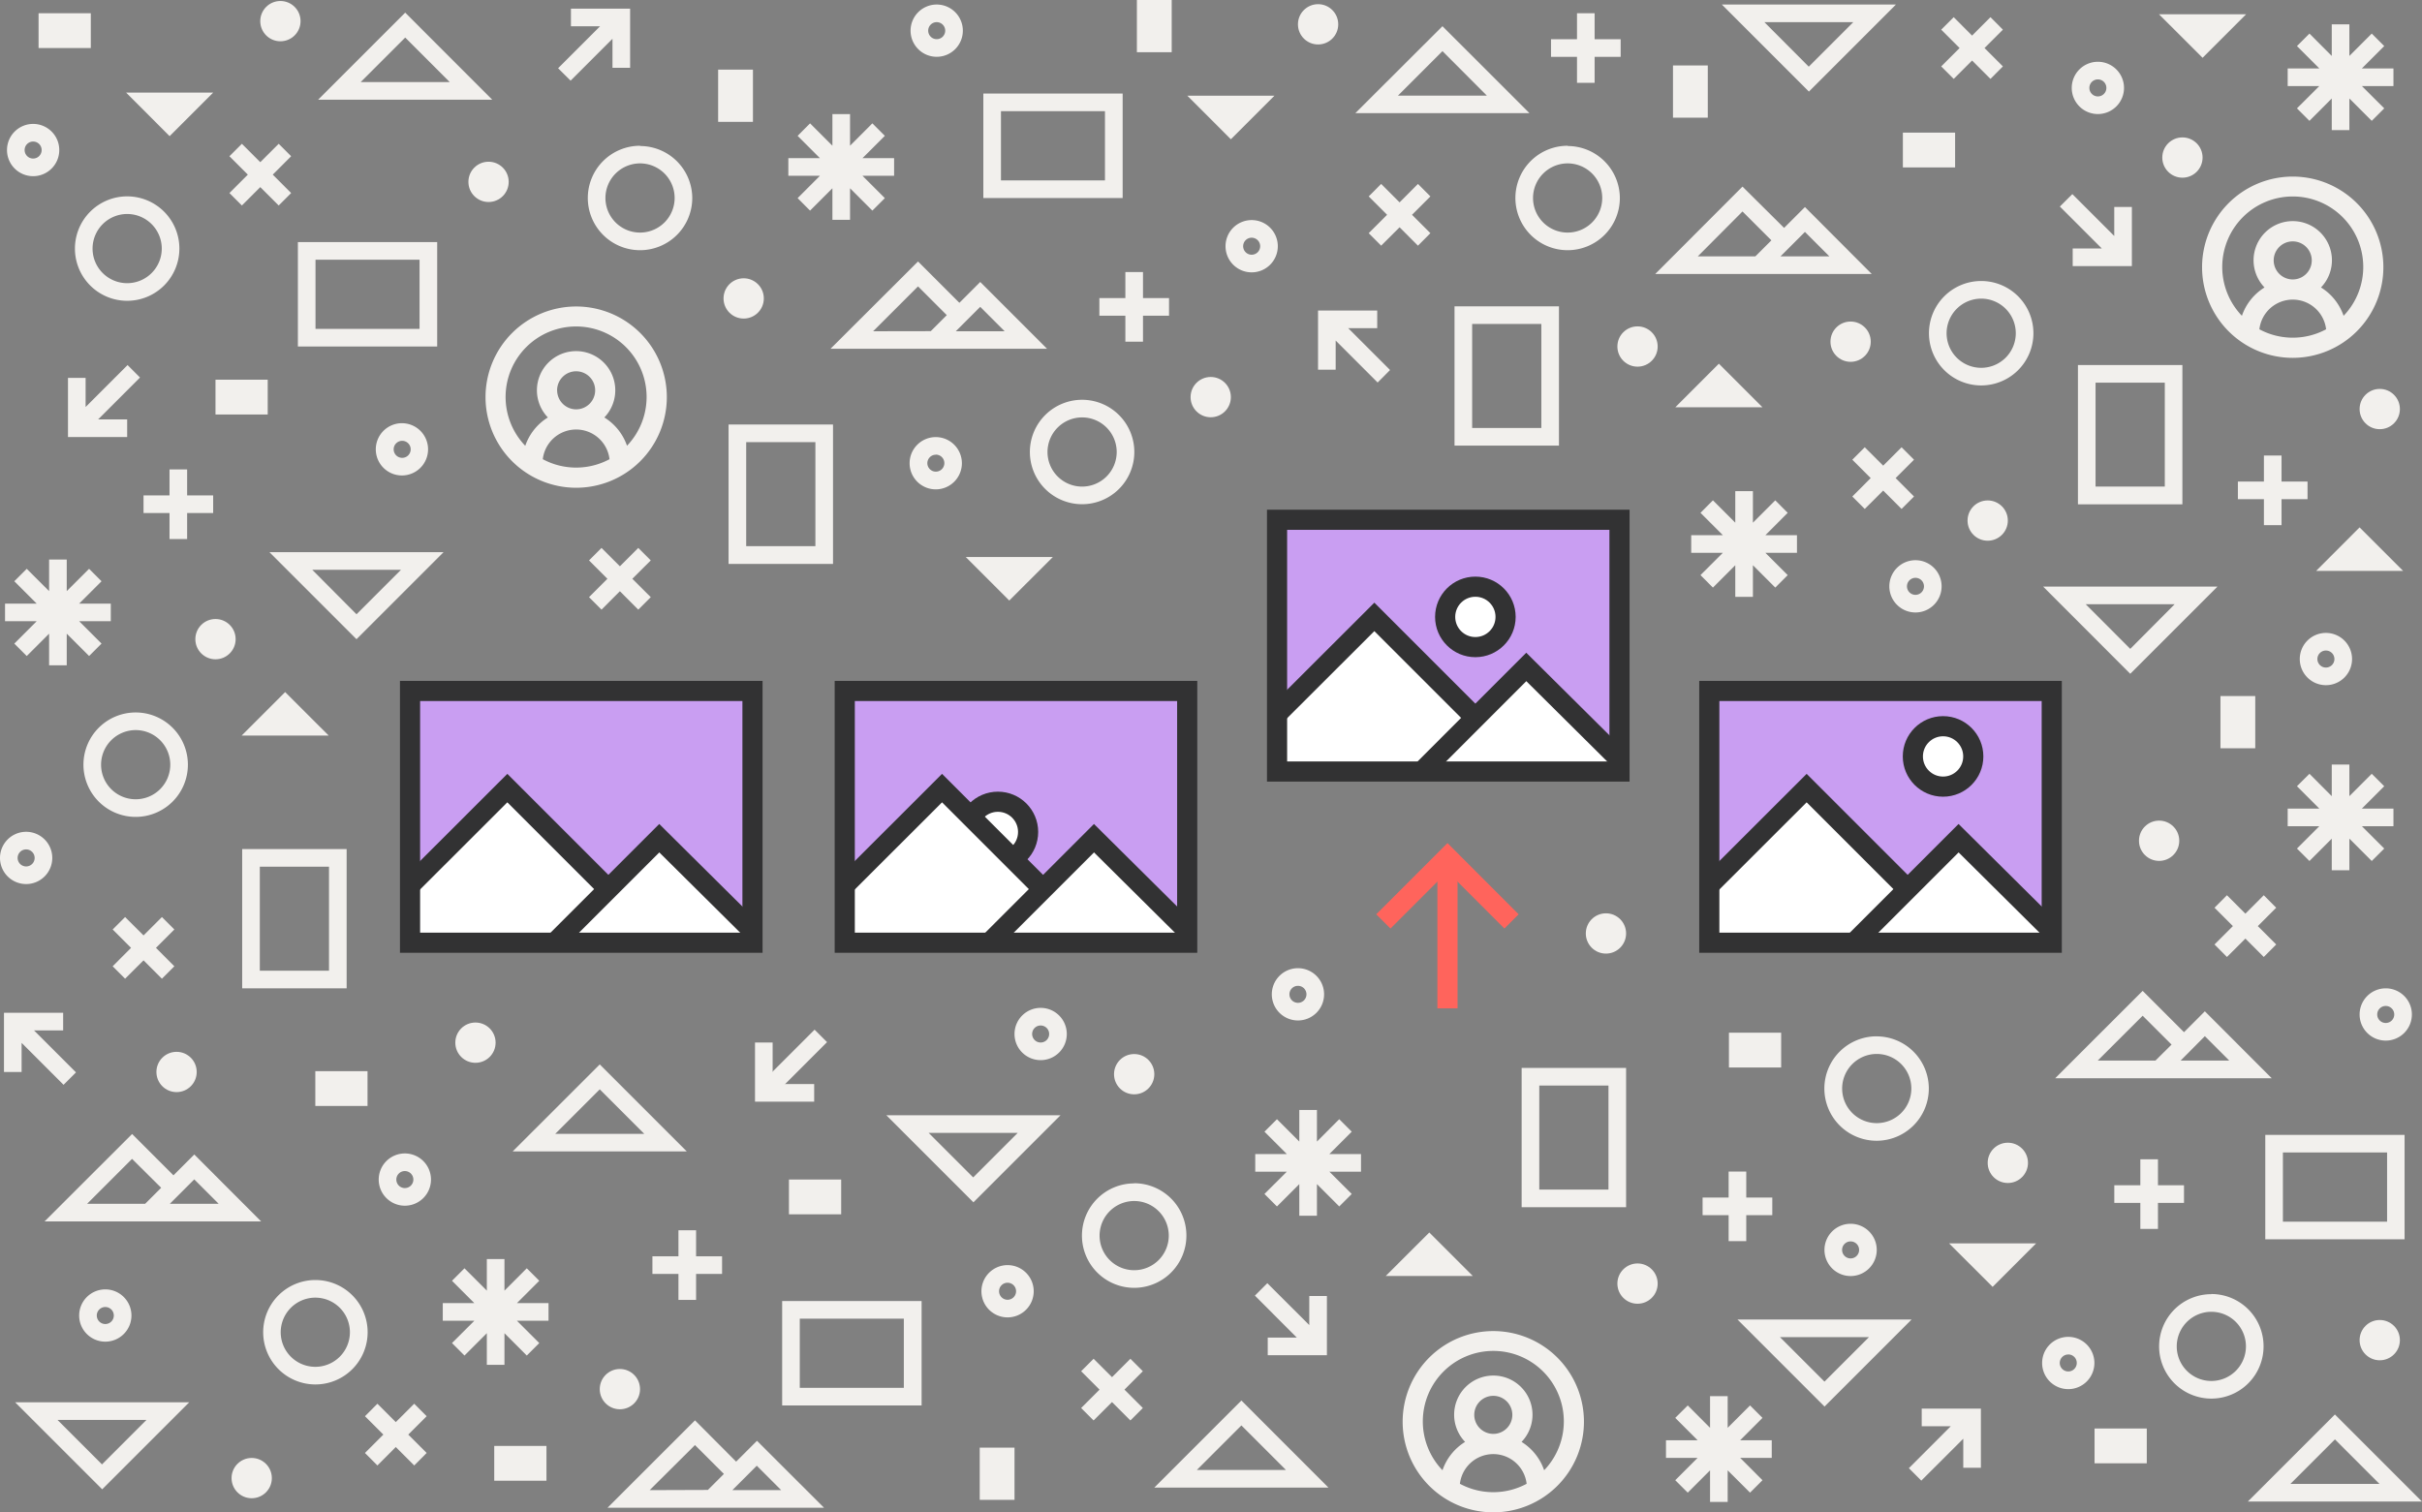 <svg xmlns="http://www.w3.org/2000/svg" viewBox="0 0 480.93 300.36"><rect x="0" y="0" width="480.93" height="300.36" fill="#808080" stroke="none"/><defs><style>.cls-1{fill:#f2f0ed;}.cls-2{fill:#fff;}.cls-3{fill:#c99ef2;}.cls-4,.cls-6{fill:none;stroke-miterlimit:10;stroke-width:4px;}.cls-4{stroke:#323233;}.cls-5{fill:#323233;}.cls-6{stroke:#ff645c;}</style></defs><title>Asset 7</title><g id="Layer_2" data-name="Layer 2"><g id="Layer_2-2" data-name="Layer 2"><polygon class="cls-1" points="387.02 246.94 395.67 255.58 404.31 246.94 387.02 246.94"/><polygon class="cls-1" points="235.77 19.01 244.41 27.66 253.06 19.01 235.77 19.01"/><polygon class="cls-1" points="428.71 2.84 437.36 11.48 446 2.84 428.71 2.84"/><polygon class="cls-1" points="191.77 110.63 200.41 119.27 209.06 110.63 191.77 110.63"/><polygon class="cls-1" points="25.04 18.39 33.68 27.04 42.33 18.39 25.04 18.39"/><polygon class="cls-1" points="292.45 253.42 283.81 244.78 275.16 253.42 292.45 253.42"/><polygon class="cls-1" points="65.27 146.09 56.62 137.45 47.98 146.09 65.27 146.09"/><polygon class="cls-1" points="477.19 113.39 468.54 104.74 459.9 113.39 477.19 113.39"/><polygon class="cls-1" points="349.96 80.88 341.31 72.23 332.67 80.88 349.96 80.88"/><circle class="cls-1" cx="225.21" cy="213.34" r="4"/><circle class="cls-1" cx="42.79" cy="126.94" r="4"/><circle class="cls-1" cx="123.09" cy="275.89" r="4"/><circle class="cls-1" cx="94.41" cy="207.08" r="4"/><circle class="cls-1" cx="35.06" cy="212.9" r="4"/><circle class="cls-1" cx="49.98" cy="293.56" r="4"/><circle class="cls-1" cx="325.16" cy="254.93" r="4"/><circle class="cls-1" cx="318.89" cy="185.39" r="4"/><circle class="cls-1" cx="398.69" cy="230.95" r="4"/><circle class="cls-1" cx="428.73" cy="166.98" r="4"/><circle class="cls-1" cx="472.54" cy="81.24" r="4"/><circle class="cls-1" cx="433.36" cy="31.29" r="4"/><circle class="cls-1" cx="367.47" cy="67.86" r="4"/><circle class="cls-1" cx="325.16" cy="68.82" r="4"/><circle class="cls-1" cx="394.69" cy="103.39" r="4"/><circle class="cls-1" cx="472.54" cy="266.16" r="4"/><circle class="cls-1" cx="240.41" cy="78.87" r="4"/><circle class="cls-1" cx="261.73" cy="4.83" r="4"/><circle class="cls-1" cx="147.67" cy="59.27" r="4"/><circle class="cls-1" cx="97.01" cy="36.12" r="4"/><circle class="cls-1" cx="55.68" cy="4.2" r="4"/><path class="cls-1" d="M202.08,225l-8.84,8.84L184.4,225h17.67m8.45-3.5H176l17.29,17.29,17.29-17.29Z"/><path class="cls-1" d="M29.09,282l-8.84,8.84L11.41,282H29.09m8.45-3.5H3l17.29,17.29,17.29-17.29Z"/><path class="cls-1" d="M368,4.4l-8.84,8.84L350.35,4.4H368M376.47.9H341.9l17.29,17.29L376.47.9Z"/><path class="cls-1" d="M431.82,120,423,128.87,414.15,120h17.67m8.45-3.5H405.7L423,133.82l17.29-17.29Z"/><path class="cls-1" d="M79.63,113.16,70.79,122,62,113.16H79.63m8.45-3.5H53.5l17.29,17.29,17.29-17.29Z"/><path class="cls-1" d="M371.12,265.56l-8.84,8.84-8.84-8.84h17.68m8.45-3.5H345l17.29,17.29,17.29-17.29Z"/><path class="cls-1" d="M246.5,283.1l8.84,8.84H237.66l8.84-8.84m0-4.95-17.29,17.29h34.57L246.5,278.15Z"/><path class="cls-1" d="M80.46,7.46l8.84,8.84H71.62l8.84-8.84m0-4.95L63.17,19.8H97.74L80.46,2.51Z"/><path class="cls-1" d="M463.64,285.87l8.84,8.84H454.8l8.84-8.84m0-4.95-17.29,17.29h34.57l-17.29-17.29Z"/><path class="cls-1" d="M286.41,10.14,295.25,19H277.58l8.84-8.84m0-4.95L269.13,22.47H303.7L286.41,5.19Z"/><path class="cls-1" d="M119.09,216.35l8.84,8.84H110.25l8.84-8.84m0-4.95L101.8,228.68h34.57L119.09,211.4Z"/><path class="cls-1" d="M185.83,90.29A1.69,1.69,0,1,1,184.14,92a1.69,1.69,0,0,1,1.69-1.69m0-3.5A5.19,5.19,0,1,0,191,92a5.19,5.19,0,0,0-5.19-5.19Z"/><path class="cls-1" d="M186,4.4a1.69,1.69,0,1,1-1.69,1.69A1.69,1.69,0,0,1,186,4.4m0-3.5a5.19,5.19,0,1,0,5.19,5.19A5.19,5.19,0,0,0,186,.9Z"/><path class="cls-1" d="M6.58,28.11a1.69,1.69,0,1,1-1.69,1.69,1.69,1.69,0,0,1,1.69-1.69m0-3.5a5.19,5.19,0,1,0,5.19,5.19,5.19,5.19,0,0,0-5.19-5.19Z"/><path class="cls-1" d="M79.86,87.55a1.69,1.69,0,1,1-1.69,1.69,1.69,1.69,0,0,1,1.69-1.69m0-3.5A5.19,5.19,0,1,0,85,89.24a5.19,5.19,0,0,0-5.19-5.19Z"/><path class="cls-1" d="M5.19,168.7a1.69,1.69,0,1,1-1.69,1.69,1.69,1.69,0,0,1,1.69-1.69m0-3.5a5.19,5.19,0,1,0,5.19,5.19,5.19,5.19,0,0,0-5.19-5.19Z"/><path class="cls-1" d="M200.07,254.76a1.69,1.69,0,1,1-1.69,1.69,1.69,1.69,0,0,1,1.69-1.69m0-3.5a5.19,5.19,0,1,0,5.19,5.19,5.19,5.19,0,0,0-5.19-5.19Z"/><path class="cls-1" d="M367.47,246.55a1.69,1.69,0,1,1-1.69,1.69,1.69,1.69,0,0,1,1.69-1.69m0-3.5a5.19,5.19,0,1,0,5.19,5.19,5.19,5.19,0,0,0-5.19-5.19Z"/><path class="cls-1" d="M257.73,195.79a1.69,1.69,0,1,1-1.69,1.69,1.69,1.69,0,0,1,1.69-1.69m0-3.5a5.19,5.19,0,1,0,5.19,5.19,5.19,5.19,0,0,0-5.19-5.19Z"/><path class="cls-1" d="M461.85,129.2a1.69,1.69,0,1,1-1.69,1.69,1.69,1.69,0,0,1,1.69-1.69m0-3.5a5.19,5.19,0,1,0,5.19,5.19,5.19,5.19,0,0,0-5.19-5.19Z"/><path class="cls-1" d="M416.57,15.77a1.69,1.69,0,1,1-1.69,1.69,1.69,1.69,0,0,1,1.69-1.69m0-3.5a5.19,5.19,0,1,0,5.19,5.19,5.19,5.19,0,0,0-5.19-5.19Z"/><path class="cls-1" d="M248.54,47.21a1.69,1.69,0,1,1-1.69,1.69,1.69,1.69,0,0,1,1.69-1.69m0-3.5a5.19,5.19,0,1,0,5.19,5.19,5.19,5.19,0,0,0-5.19-5.19Z"/><path class="cls-1" d="M380.35,114.76a1.69,1.69,0,1,1-1.69,1.69,1.69,1.69,0,0,1,1.69-1.69m0-3.5a5.19,5.19,0,1,0,5.19,5.19,5.19,5.19,0,0,0-5.19-5.19Z"/><path class="cls-1" d="M473.73,199.79a1.69,1.69,0,1,1-1.69,1.69,1.69,1.69,0,0,1,1.69-1.69m0-3.5a5.19,5.19,0,1,0,5.19,5.19,5.19,5.19,0,0,0-5.19-5.19Z"/><path class="cls-1" d="M410.73,269A1.69,1.69,0,1,1,409,270.7a1.69,1.69,0,0,1,1.69-1.69m0-3.5a5.19,5.19,0,1,0,5.19,5.19,5.19,5.19,0,0,0-5.19-5.19Z"/><path class="cls-1" d="M80.39,232.58a1.69,1.69,0,1,1-1.69,1.69,1.69,1.69,0,0,1,1.69-1.69m0-3.5a5.19,5.19,0,1,0,5.19,5.19,5.19,5.19,0,0,0-5.19-5.19Z"/><path class="cls-1" d="M20.91,259.58a1.69,1.69,0,1,1-1.69,1.69,1.69,1.69,0,0,1,1.69-1.69m0-3.5a5.19,5.19,0,1,0,5.19,5.19,5.19,5.19,0,0,0-5.19-5.19Z"/><path class="cls-1" d="M206.64,203.67a1.69,1.69,0,1,1-1.69,1.69,1.69,1.69,0,0,1,1.69-1.69m0-3.5a5.19,5.19,0,1,0,5.19,5.19,5.19,5.19,0,0,0-5.19-5.19Z"/><path class="cls-1" d="M214.84,82.9A6.87,6.87,0,1,1,208,89.77a6.88,6.88,0,0,1,6.87-6.87m0-3.5a10.37,10.37,0,1,0,10.37,10.37A10.37,10.37,0,0,0,214.84,79.4Z"/><path class="cls-1" d="M25.25,42.5a6.87,6.87,0,1,1-6.87,6.87,6.88,6.88,0,0,1,6.87-6.87m0-3.5A10.37,10.37,0,1,0,35.62,49.38,10.37,10.37,0,0,0,25.25,39Z"/><path class="cls-1" d="M26.94,145a6.87,6.87,0,1,1-6.87,6.87A6.88,6.88,0,0,1,26.94,145m0-3.5a10.37,10.37,0,1,0,10.37,10.37,10.37,10.37,0,0,0-10.37-10.37Z"/><path class="cls-1" d="M225.21,238.53a6.87,6.87,0,1,1-6.87,6.87,6.88,6.88,0,0,1,6.87-6.87m0-3.5a10.37,10.37,0,1,0,10.37,10.37A10.37,10.37,0,0,0,225.21,235Z"/><path class="cls-1" d="M62.61,257.72a6.87,6.87,0,1,1-6.87,6.87,6.88,6.88,0,0,1,6.87-6.87m0-3.5A10.37,10.37,0,1,0,73,264.59a10.37,10.37,0,0,0-10.37-10.37Z"/><path class="cls-1" d="M372.66,209.32a6.87,6.87,0,1,1-6.87,6.87,6.88,6.88,0,0,1,6.87-6.87m0-3.5A10.37,10.37,0,1,0,383,216.2a10.37,10.37,0,0,0-10.37-10.37Z"/><path class="cls-1" d="M439.1,260.53a6.87,6.87,0,1,1-6.87,6.87,6.88,6.88,0,0,1,6.87-6.87m0-3.5a10.37,10.37,0,1,0,10.37,10.37A10.37,10.37,0,0,0,439.1,257Z"/><path class="cls-1" d="M393.4,59.31a6.87,6.87,0,1,1-6.87,6.87,6.88,6.88,0,0,1,6.87-6.87m0-3.5a10.37,10.37,0,1,0,10.37,10.37A10.37,10.37,0,0,0,393.4,55.81Z"/><path class="cls-1" d="M311.28,32.45a6.87,6.87,0,1,1-6.87,6.87,6.88,6.88,0,0,1,6.87-6.87m0-3.5a10.37,10.37,0,1,0,10.37,10.37A10.37,10.37,0,0,0,311.28,29Z"/><path class="cls-1" d="M127.09,32.45a6.87,6.87,0,1,1-6.87,6.87,6.88,6.88,0,0,1,6.87-6.87m0-3.5a10.37,10.37,0,1,0,10.37,10.37A10.37,10.37,0,0,0,127.09,29Z"/><path class="cls-1" d="M179.47,261.89v13.74H158.81V261.89h20.66m3.5-3.5H155.31v20.74H183V258.39Z"/><path class="cls-1" d="M83.31,51.58V65.32H62.65V51.58H83.31m3.5-3.5H59.15V68.82H86.81V48.08Z"/><path class="cls-1" d="M474,228.89v13.74H453.31V228.89H474m3.5-3.5H449.81v20.74h27.66V225.39Z"/><path class="cls-1" d="M219.41,22.08V35.83H198.76V22.08h20.66m3.5-3.5H195.26V39.33h27.66V18.58Z"/><path class="cls-1" d="M161.91,87.81v20.66H148.17V87.81h13.74m3.5-3.5H144.67V112h20.74V84.31Z"/><path class="cls-1" d="M306.06,64.34V85H292.32V64.34h13.74m3.5-3.5H288.82V88.5h20.74V60.84Z"/><path class="cls-1" d="M319.39,215.6v20.66H305.65V215.6h13.74m3.5-3.5H302.15v27.66h20.74V212.1Z"/><path class="cls-1" d="M65.33,172.13v20.66H51.59V172.13H65.33m3.5-3.5H48.09v27.66H68.83V168.63Z"/><path class="cls-1" d="M429.86,76V96.64H416.11V76h13.74m3.5-3.5H412.61v27.66h20.74V72.48Z"/><rect class="cls-1" x="194.54" y="287.51" width="6.91" height="10.37"/><rect class="cls-1" x="225.75" width="6.91" height="10.37"/><rect class="cls-1" x="332.2" y="13" width="6.91" height="10.37"/><rect class="cls-1" x="142.6" y="13.83" width="6.91" height="10.37"/><rect class="cls-1" x="440.91" y="138.24" width="6.91" height="10.37"/><rect class="cls-1" x="343.31" y="205.1" width="10.37" height="6.91"/><rect class="cls-1" x="377.85" y="26.34" width="10.37" height="6.91"/><rect class="cls-1" x="42.79" y="75.41" width="10.37" height="6.91"/><rect class="cls-1" x="415.91" y="283.71" width="10.37" height="6.91"/><rect class="cls-1" x="156.66" y="234.26" width="10.37" height="6.91"/><rect class="cls-1" x="62.61" y="212.74" width="10.37" height="6.91"/><rect class="cls-1" x="98.14" y="287.17" width="10.37" height="6.91"/><rect class="cls-1" x="7.66" y="2.63" width="10.37" height="6.91"/><polygon class="cls-1" points="270.25 229.2 263.97 229.2 268.41 224.76 265.93 222.28 261.5 226.72 261.5 220.45 258 220.45 258 226.72 253.56 222.28 251.08 224.76 255.52 229.2 249.25 229.2 249.25 232.7 255.52 232.7 251.08 237.13 253.56 239.61 258 235.17 258 241.45 261.5 241.45 261.5 235.17 265.93 239.61 268.41 237.13 263.97 232.7 270.25 232.7 270.25 229.2"/><polygon class="cls-1" points="108.92 258.81 102.64 258.81 107.08 254.37 104.6 251.89 100.17 256.33 100.17 250.06 96.67 250.06 96.67 256.33 92.23 251.89 89.75 254.37 94.19 258.81 87.92 258.81 87.92 262.31 94.19 262.31 89.75 266.74 92.23 269.22 96.67 264.78 96.67 271.06 100.17 271.06 100.17 264.78 104.6 269.22 107.08 266.74 102.64 262.31 108.92 262.31 108.92 258.81"/><polygon class="cls-1" points="351.81 286.04 345.54 286.04 349.97 281.6 347.5 279.13 343.06 283.57 343.06 277.29 339.56 277.29 339.56 283.57 335.13 279.13 332.65 281.6 337.09 286.04 330.81 286.04 330.81 289.54 337.09 289.54 332.65 293.98 335.13 296.45 339.56 292.02 339.56 298.29 343.06 298.29 343.06 292.02 347.5 296.45 349.97 293.98 345.54 289.54 351.81 289.54 351.81 286.04"/><polygon class="cls-1" points="475.26 160.59 468.99 160.59 473.43 156.15 470.95 153.68 466.51 158.12 466.51 151.84 463.01 151.84 463.01 158.12 458.58 153.68 456.1 156.15 460.54 160.59 454.26 160.59 454.26 164.09 460.54 164.09 456.1 168.53 458.58 171 463.01 166.56 463.01 172.84 466.51 172.84 466.51 166.56 470.95 171 473.43 168.53 468.99 164.09 475.26 164.09 475.26 160.59"/><polygon class="cls-1" points="22 119.88 15.72 119.88 20.16 115.44 17.69 112.97 13.25 117.4 13.25 111.13 9.75 111.13 9.75 117.4 5.31 112.97 2.84 115.44 7.28 119.88 1 119.88 1 123.38 7.28 123.38 2.84 127.82 5.31 130.29 9.75 125.85 9.75 132.13 13.25 132.13 13.25 125.85 17.69 130.29 20.16 127.82 15.72 123.38 22 123.38 22 119.88"/><polygon class="cls-1" points="356.82 106.29 350.55 106.29 354.98 101.85 352.51 99.37 348.07 103.81 348.07 97.54 344.57 97.54 344.57 103.81 340.13 99.37 337.66 101.85 342.1 106.29 335.82 106.29 335.82 109.79 342.1 109.79 337.66 114.22 340.13 116.7 344.57 112.26 344.57 118.54 348.07 118.54 348.07 112.26 352.51 116.7 354.98 114.22 350.55 109.79 356.82 109.79 356.82 106.29"/><polygon class="cls-1" points="475.26 13.59 468.99 13.59 473.43 9.15 470.95 6.67 466.51 11.11 466.51 4.83 463.01 4.83 463.01 11.11 458.58 6.67 456.1 9.15 460.54 13.59 454.26 13.59 454.26 17.09 460.54 17.09 456.1 21.52 458.58 24 463.01 19.56 463.01 25.84 466.51 25.84 466.51 19.56 470.95 24 473.43 21.52 468.99 17.09 475.26 17.09 475.26 13.59"/><polygon class="cls-1" points="177.54 31.41 171.26 31.41 175.7 26.98 173.22 24.5 168.79 28.94 168.79 22.66 165.29 22.66 165.29 28.94 160.85 24.5 158.38 26.98 162.81 31.41 156.54 31.41 156.54 34.91 162.81 34.91 158.38 39.35 160.85 41.83 165.29 37.39 165.29 43.66 168.79 43.66 168.79 37.39 173.22 41.83 175.7 39.35 171.26 34.91 177.54 34.91 177.54 31.41"/><rect class="cls-1" x="218.3" y="59.2" width="13.83" height="3.5"/><rect class="cls-1" x="223.46" y="54.03" width="3.5" height="13.83"/><polygon class="cls-1" points="42.33 98.39 37.16 98.39 37.16 93.23 33.66 93.23 33.66 98.39 28.5 98.39 28.5 101.89 33.66 101.89 33.66 107.06 37.16 107.06 37.16 101.89 42.33 101.89 42.33 98.39"/><polygon class="cls-1" points="351.92 237.84 346.75 237.84 346.75 232.68 343.25 232.68 343.25 237.84 338.08 237.84 338.08 241.34 343.25 241.34 343.25 246.5 346.75 246.5 346.75 241.34 351.92 241.34 351.92 237.84"/><rect class="cls-1" x="129.55" y="249.51" width="13.83" height="3.5"/><rect class="cls-1" x="134.72" y="244.34" width="3.5" height="13.83"/><polygon class="cls-1" points="458.2 95.64 453.04 95.64 453.04 90.47 449.54 90.47 449.54 95.64 444.37 95.64 444.37 99.14 449.54 99.14 449.54 104.3 453.04 104.3 453.04 99.14 458.2 99.14 458.2 95.64"/><polygon class="cls-1" points="321.81 7.79 316.64 7.79 316.64 2.63 313.14 2.63 313.14 7.79 307.98 7.79 307.98 11.29 313.14 11.29 313.14 16.45 316.64 16.45 316.64 11.29 321.81 11.29 321.81 7.79"/><polygon class="cls-1" points="433.67 235.4 428.5 235.4 428.5 230.24 425 230.24 425 235.4 419.83 235.4 419.83 238.9 425 238.9 425 244.07 428.5 244.07 428.5 238.9 433.67 238.9 433.67 235.4"/><polygon class="cls-1" points="226.93 272.33 224.46 269.86 220.81 273.51 217.15 269.86 214.68 272.33 218.33 275.99 214.68 279.64 217.15 282.11 220.81 278.46 224.46 282.11 226.93 279.64 223.28 275.99 226.93 272.33"/><polygon class="cls-1" points="129.22 111.3 126.74 108.82 123.09 112.47 119.44 108.82 116.96 111.3 120.61 114.95 116.96 118.6 119.44 121.08 123.09 117.42 126.74 121.08 129.22 118.6 125.56 114.95 129.22 111.3"/><polygon class="cls-1" points="34.62 184.6 32.15 182.13 28.5 185.78 24.84 182.13 22.37 184.6 26.02 188.25 22.37 191.91 24.84 194.38 28.5 190.73 32.15 194.38 34.62 191.91 30.97 188.25 34.62 184.6"/><polygon class="cls-1" points="84.72 281.27 82.25 278.79 78.59 282.44 74.94 278.79 72.47 281.27 76.12 284.92 72.47 288.57 74.94 291.05 78.59 287.39 82.25 291.05 84.72 288.57 81.07 284.92 84.72 281.27"/><polygon class="cls-1" points="57.81 31.03 55.34 28.56 51.68 32.21 48.03 28.56 45.56 31.03 49.21 34.68 45.56 38.34 48.03 40.81 51.68 37.16 55.34 40.81 57.81 38.34 54.16 34.68 57.81 31.03"/><polygon class="cls-1" points="451.98 180.28 449.51 177.8 445.86 181.46 442.2 177.8 439.73 180.28 443.38 183.93 439.73 187.58 442.2 190.06 445.86 186.41 449.51 190.06 451.98 187.58 448.33 183.93 451.98 180.28"/><polygon class="cls-1" points="380.06 91.3 377.59 88.83 373.94 92.48 370.28 88.83 367.81 91.3 371.46 94.95 367.81 98.61 370.28 101.08 373.94 97.43 377.59 101.08 380.06 98.61 376.41 94.95 380.06 91.3"/><polygon class="cls-1" points="284.03 39.01 281.56 36.53 277.91 40.19 274.25 36.53 271.78 39.01 275.43 42.66 271.78 46.31 274.25 48.79 277.91 45.14 281.56 48.79 284.03 46.31 280.38 42.66 284.03 39.01"/><polygon class="cls-1" points="397.71 5.89 395.24 3.41 391.59 7.07 387.94 3.41 385.46 5.89 389.11 9.54 385.46 13.19 387.94 15.67 391.59 12.02 395.24 15.67 397.71 13.19 394.06 9.54 397.71 5.89"/><path class="cls-1" d="M194.64,56l-4.14,4.14-8.21-8.21L164.91,69.27h43Zm-21.27,9.79,8.92-8.91L188,62.59l-3.18,3.18Zm21.27-4.85,4.85,4.85h-9.7Z"/><path class="cls-1" d="M437.81,200.85,433.67,205l-8.21-8.21-17.37,17.36h43Zm-21.27,9.79,8.92-8.91,5.74,5.73L428,210.64Zm21.27-4.85,4.85,4.85H433Z"/><path class="cls-1" d="M358.4,41.12l-4.14,4.14L346,37.06,328.67,54.42h43Zm-21.27,9.79L346,42l5.74,5.73-3.18,3.18Zm21.27-4.85,4.85,4.85h-9.7Z"/><path class="cls-1" d="M150.31,286.15l-4.14,4.14L138,282.09l-17.37,17.36h43ZM129,295.95,138,287l5.74,5.73-3.18,3.18Zm21.27-4.85,4.85,4.85h-9.7Z"/><path class="cls-1" d="M38.58,229.29l-4.14,4.14-8.21-8.21L8.85,242.58h43ZM17.3,239.08l8.92-8.92L32,235.9l-3.18,3.18Zm21.27-4.85,4.85,4.85h-9.7Z"/><polygon class="cls-1" points="381.59 279.76 381.59 283.26 387.36 283.26 379.04 291.59 381.51 294.06 389.84 285.74 389.84 291.51 393.34 291.51 393.34 279.76 381.59 279.76"/><polygon class="cls-1" points="113.37 1.72 113.37 5.22 119.15 5.22 110.82 13.55 113.3 16.02 121.62 7.7 121.62 13.47 125.12 13.47 125.12 1.72 113.37 1.72"/><polygon class="cls-1" points="276.02 73.49 267.7 65.17 273.47 65.17 273.47 61.67 261.72 61.67 261.72 73.42 265.22 73.42 265.22 67.64 273.55 75.97 276.02 73.49"/><polygon class="cls-1" points="15.09 212.98 6.76 204.65 12.54 204.65 12.54 201.15 0.79 201.15 0.79 212.9 4.29 212.9 4.29 207.12 12.62 215.45 15.09 212.98"/><polygon class="cls-1" points="259.98 257.4 259.98 263.17 251.65 254.85 249.18 257.32 257.5 265.65 251.73 265.65 251.73 269.15 263.48 269.15 263.48 257.4 259.98 257.4"/><polygon class="cls-1" points="419.82 41.1 419.82 46.87 411.5 38.55 409.02 41.02 417.35 49.35 411.57 49.35 411.57 52.85 423.32 52.85 423.32 41.1 419.82 41.1"/><rect class="cls-1" x="149.33" y="209.65" width="16" height="3.5" transform="translate(-103.4 173.16) rotate(-45)"/><polygon class="cls-1" points="161.67 218.8 149.92 218.8 149.92 207.05 153.42 207.05 153.42 215.3 161.67 215.3 161.67 218.8"/><polygon class="cls-1" points="27.8 74.98 25.33 72.5 17 80.83 17 75.05 13.5 75.05 13.5 86.8 25.25 86.8 25.25 83.3 19.48 83.3 27.8 74.98"/><path class="cls-1" d="M296.52,264.36a18,18,0,1,0,18,18A18,18,0,0,0,296.52,264.36Zm-6.63,30.33a6.67,6.67,0,0,1,13.25,0,14,14,0,0,1-13.25,0ZM292.74,281a3.78,3.78,0,1,1,3.78,3.78A3.79,3.79,0,0,1,292.74,281Zm13.88,11a10.71,10.71,0,0,0-4.49-5.63,7.78,7.78,0,1,0-11.21,0,10.71,10.71,0,0,0-4.49,5.63,14,14,0,1,1,20.19,0Z"/><path class="cls-1" d="M455.26,35.07a18,18,0,1,0,18,18A18,18,0,0,0,455.26,35.07ZM448.64,65.4a6.67,6.67,0,0,1,13.25,0,14,14,0,0,1-13.25,0Zm2.84-13.68a3.78,3.78,0,1,1,3.78,3.78A3.79,3.79,0,0,1,451.48,51.72Zm13.88,11a10.71,10.71,0,0,0-4.49-5.63,7.78,7.78,0,1,0-11.21,0,10.71,10.71,0,0,0-4.49,5.63,14,14,0,1,1,20.19,0Z"/><path class="cls-1" d="M114.41,60.87a18,18,0,1,0,18,18A18,18,0,0,0,114.41,60.87Zm-6.63,30.33a6.67,6.67,0,0,1,13.25,0,14,14,0,0,1-13.25,0Zm2.84-13.68a3.78,3.78,0,1,1,3.78,3.78A3.79,3.79,0,0,1,110.63,77.52Zm13.88,11A10.71,10.71,0,0,0,120,82.91a7.78,7.78,0,1,0-11.21,0,10.71,10.71,0,0,0-4.49,5.63,14,14,0,1,1,20.19,0Z"/></g><g id="Layer_1-2" data-name="Layer 1"><rect class="cls-2" x="338.67" y="136.1" width="70" height="52.01"/><path class="cls-3" d="M339.41,137v39.69l19.8-19.7,19.7,19.12,9.27-9.27,19.22,18.55V137Zm46,19.7a5.8,5.8,0,1,1,5.8-5.8A5.8,5.8,0,0,1,385.4,156.75Z"/><circle class="cls-4" cx="385.83" cy="150.23" r="6"/><polyline class="cls-4" points="407.22 184.64 388.91 166.47 368.2 187.18"/><polyline class="cls-4" points="378.8 176.58 358.74 156.52 339.21 176.03"/><path class="cls-5" d="M405.41,139.23v46h-64v-46h64m4-4h-72v54h72v-54Z"/><rect class="cls-2" x="166.99" y="136.1" width="70" height="52.01"/><path class="cls-3" d="M167.74,137v39.69l19.8-19.7,19.7,19.12,9.27-9.27,19.22,18.55V137Zm30.62,33.78a5.8,5.8,0,1,1,5.8-5.8A5.8,5.8,0,0,1,198.35,170.82Z"/><circle class="cls-4" cx="198.15" cy="165.23" r="6"/><polyline class="cls-4" points="235.54 184.64 217.23 166.47 196.52 187.18"/><path class="cls-5" d="M233.74,139.23v46h-64v-46h64m4-4h-72v54h72v-54Z"/><rect class="cls-2" x="80.67" y="136.1" width="70" height="52.01"/><path class="cls-3" d="M81.42,137v39.69l19.8-19.7,19.7,19.12,9.27-9.27,19.22,18.55V137Z"/><polyline class="cls-4" points="149.22 184.64 130.91 166.47 110.2 187.18"/><polyline class="cls-4" points="120.8 176.58 100.74 156.52 81.21 176.03"/><path class="cls-5" d="M147.42,139.23v46h-64v-46h64m4-4h-72v54h72v-54Z"/><line class="cls-6" x1="287.42" y1="170.27" x2="287.42" y2="200.27"/><polyline class="cls-6" points="274.69 183 287.42 170.27 300.14 183"/><path class="cls-2" d="M190.62,160l13.52,13.61-12,3.56s-4.79-7.17-4.82-7.67S190.62,160,190.62,160Z"/><polyline class="cls-4" points="207.12 176.58 187.06 156.52 167.53 176.03"/><rect class="cls-2" x="252.83" y="102.1" width="70" height="52.01"/><path class="cls-3" d="M253.58,103v39.69l19.8-19.7,19.7,19.12,9.27-9.27,19.22,18.55V103Zm39.59,25.28a5.8,5.8,0,1,1,5.8-5.8A5.8,5.8,0,0,1,293.16,128.31Z"/><circle class="cls-4" cx="292.96" cy="122.52" r="6"/><polyline class="cls-4" points="321.38 150.64 303.07 132.46 282.36 153.18"/><path class="cls-5" d="M319.58,105.23v46h-64v-46h64m4-4h-72v54h72v-54Z"/><polyline class="cls-4" points="292.96 142.58 272.9 122.52 253.37 142.02"/></g></g></svg>